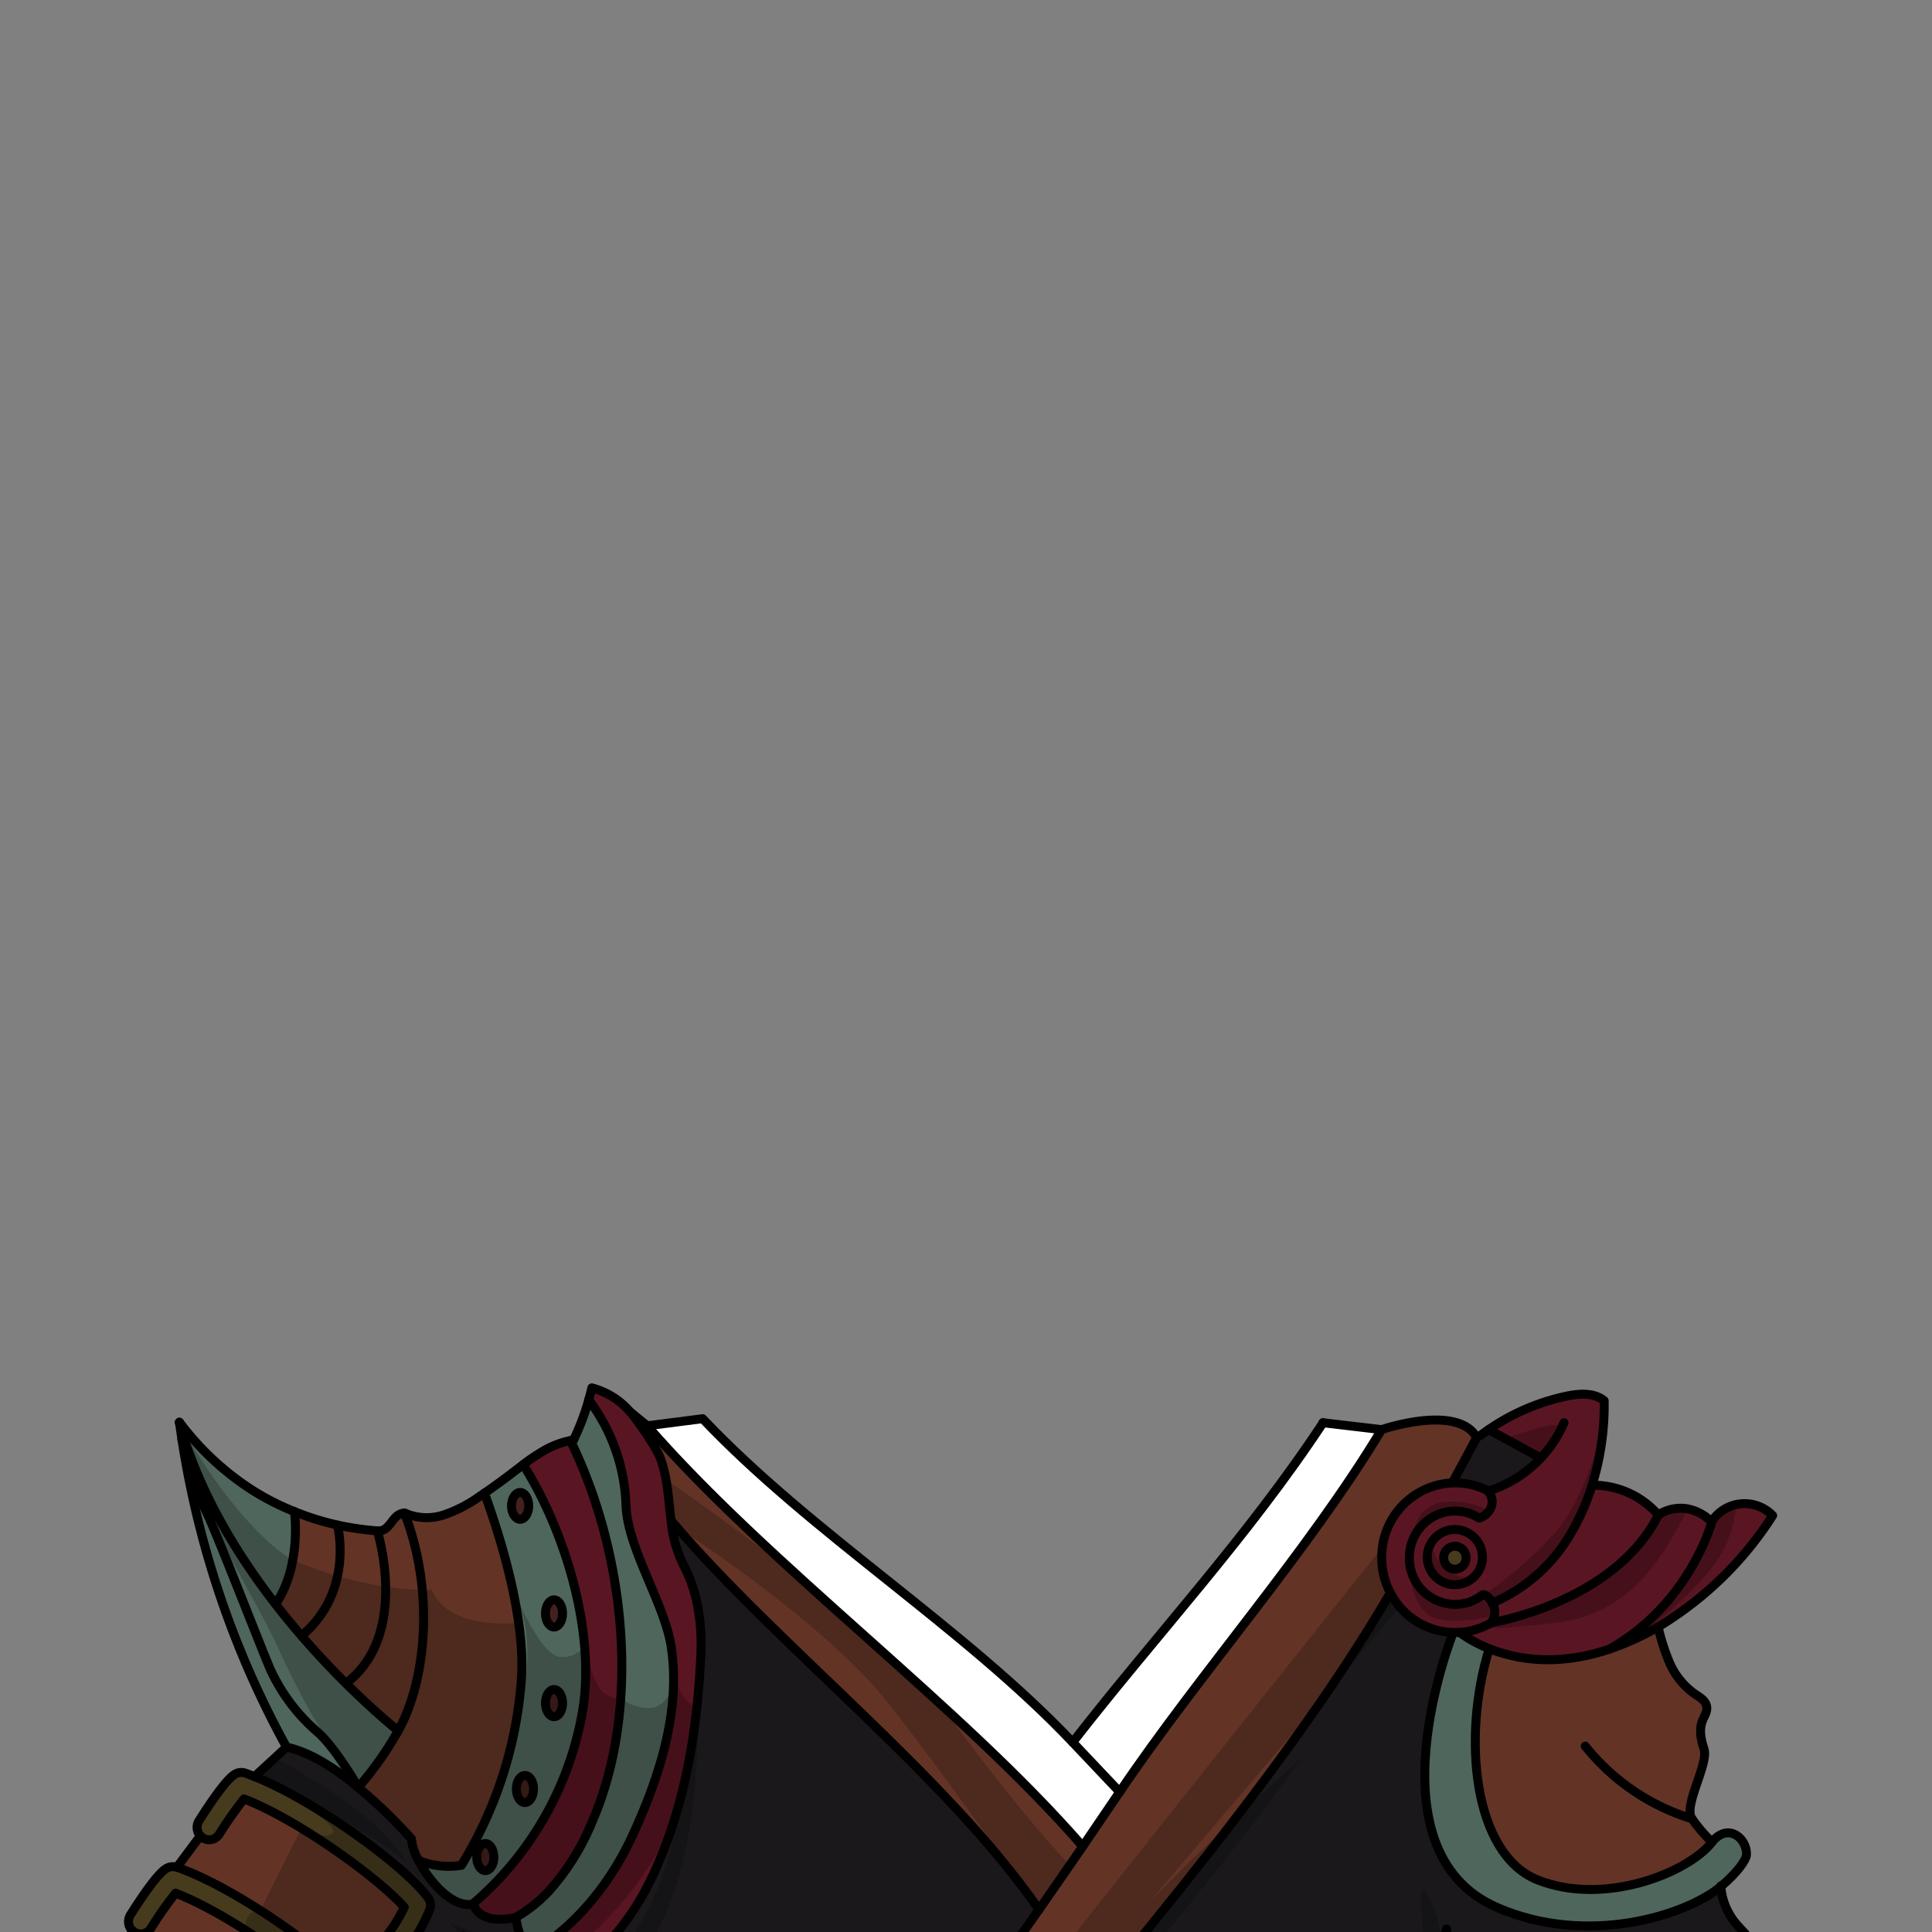 <svg xmlns="http://www.w3.org/2000/svg" viewBox="0 0 432 432">
  <rect x="0" y="0" width="432" height="432" fill="#808080" stroke="none"/>
  <defs>
    <style>.GUNDAN_RED_PANDA_OUTFIT_GUNDAN_RED_PANDA_OUTFIT_13_cls-1{isolation:isolate;}.GUNDAN_RED_PANDA_OUTFIT_GUNDAN_RED_PANDA_OUTFIT_13_cls-2{fill:#5a1523;}.GUNDAN_RED_PANDA_OUTFIT_GUNDAN_RED_PANDA_OUTFIT_13_cls-3{fill:#473b1d;}.GUNDAN_RED_PANDA_OUTFIT_GUNDAN_RED_PANDA_OUTFIT_13_cls-4{fill:#4f665c;}.GUNDAN_RED_PANDA_OUTFIT_GUNDAN_RED_PANDA_OUTFIT_13_cls-5{fill:#633426;}.GUNDAN_RED_PANDA_OUTFIT_GUNDAN_RED_PANDA_OUTFIT_13_cls-6{fill:#1a181b;}.GUNDAN_RED_PANDA_OUTFIT_GUNDAN_RED_PANDA_OUTFIT_13_cls-7{fill:#44201e;}.GUNDAN_RED_PANDA_OUTFIT_GUNDAN_RED_PANDA_OUTFIT_13_cls-8{fill:#fff;}.GUNDAN_RED_PANDA_OUTFIT_GUNDAN_RED_PANDA_OUTFIT_13_cls-9{fill:none;stroke:#000;stroke-linecap:round;stroke-linejoin:round;stroke-width:2px;}.GUNDAN_RED_PANDA_OUTFIT_GUNDAN_RED_PANDA_OUTFIT_13_cls-10{opacity:0.22;mix-blend-mode:multiply;}</style>
  </defs>
  <g class="GUNDAN_RED_PANDA_OUTFIT_GUNDAN_RED_PANDA_OUTFIT_13_cls-1">
    <g id="outfit">
      <path class="GUNDAN_RED_PANDA_OUTFIT_GUNDAN_RED_PANDA_OUTFIT_13_cls-2" d="M389.22,336.27a9,9,0,0,0-6.5,4,10.21,10.21,0,0,0-5.83-3,9.18,9.18,0,0,0-6.07,1.44A19.38,19.38,0,0,0,356,332.09a60.61,60.61,0,0,0,2.68-18.86c-2.3-1.9-5.62-1.64-8.52-1a48.54,48.54,0,0,0-17.32,7.46L344.53,326a27.24,27.24,0,0,1-11.84,7.42,3.39,3.39,0,0,1,.64,3.7,4.11,4.11,0,0,1-2.62,2.31,10.06,10.06,0,0,0-5.39-1.57,9.88,9.88,0,0,0-4.71,1.18,10.43,10.43,0,0,0-5.5,9.25c0,.17,0,.34,0,.52a10.31,10.31,0,0,0,10.2,9.91,9.93,9.93,0,0,0,6.16-2.13c.38-.17,1.38.26,2.19,1.84a5,5,0,0,1,.28.57,4.07,4.07,0,0,1-.51,3.82,16.13,16.13,0,0,1-7.1,2.18,30.17,30.17,0,0,0,6.64,3.64,35.89,35.89,0,0,0,15,2.44,44.16,44.16,0,0,0,11.76-2.29,59.27,59.27,0,0,0,11-5c1.07-.63,2.13-1.28,3.16-2a77.66,77.66,0,0,0,22.47-22.91A8.86,8.86,0,0,0,389.22,336.27Zm-63.9,14.61a2.58,2.58,0,1,1,2.52-2.57A2.54,2.54,0,0,1,325.32,350.88Z" />
      <path class="GUNDAN_RED_PANDA_OUTFIT_GUNDAN_RED_PANDA_OUTFIT_13_cls-3" d="M327.84,348.31a2.52,2.52,0,1,0-2.52,2.57A2.56,2.56,0,0,0,327.84,348.31Z" />
      <path class="GUNDAN_RED_PANDA_OUTFIT_GUNDAN_RED_PANDA_OUTFIT_13_cls-4" d="M383,411.55c-.08.11-.17.21-.24.32-5.19,6.8-24,14.44-39,8.49-14.48-5.75-16.95-32.11-10.84-51.7a30.17,30.17,0,0,1-6.64-3.64c-.34,0-.69,0-1,0a3.17,3.17,0,0,1-.44,0h0s-19.51,48.74,9.86,61.5c20.17,8.75,42.25,1.79,50.08-4.79,3.57-3,5.55-5.86,5.63-6.94C390.71,411.33,386.67,407.51,383,411.55Z" />
      <path class="GUNDAN_RED_PANDA_OUTFIT_GUNDAN_RED_PANDA_OUTFIT_13_cls-2" d="M326.34,365c-.34,0-.69,0-1,0a3.17,3.17,0,0,1-.44,0,16.29,16.29,0,0,1-14-8.82,16.88,16.88,0,0,1-1.94-7.9,16.58,16.58,0,0,1,15.79-16.73h.6a16,16,0,0,1,7.25,1.73l.12.14a3.39,3.39,0,0,1,.64,3.7,4.11,4.11,0,0,1-2.62,2.31,10.06,10.06,0,0,0-5.39-1.57,9.88,9.88,0,0,0-4.71,1.18,10.43,10.43,0,0,0-5.5,9.25c0,.17,0,.34,0,.52a10.31,10.31,0,0,0,10.2,9.91,9.93,9.93,0,0,0,6.16-2.13c.38-.17,1.38.26,2.19,1.84a5,5,0,0,1,.28.57,4.07,4.07,0,0,1-.51,3.82A16.13,16.13,0,0,1,326.34,365Z" />
      <path class="GUNDAN_RED_PANDA_OUTFIT_GUNDAN_RED_PANDA_OUTFIT_13_cls-5" d="M75.07,447.47c-5.9-6.6-23.69-19.49-35.83-24.19a85.73,85.73,0,0,0-5.52,7.87A2.67,2.67,0,0,1,30,432l-.28-.21A47.88,47.88,0,0,0,24,445.67s1.79,3.91,14.55,11.74,27.75,10,27.75,10c2.11-3.18,4.23-6.35,6.34-9.54a2.48,2.48,0,0,1-.85-.48,2.82,2.82,0,0,1-.36-3.89A33.14,33.14,0,0,0,75.07,447.47Z" />
      <path class="GUNDAN_RED_PANDA_OUTFIT_GUNDAN_RED_PANDA_OUTFIT_13_cls-5" d="M86.75,432.45a33.94,33.94,0,0,0,3.65-6c-5.91-6.61-23.69-19.5-35.84-24.21A91.4,91.4,0,0,0,49,410.11a2.66,2.66,0,0,1-3.74.82,2.28,2.28,0,0,1-.5-.43l-5.22,7c13.44,4.65,35.05,20.08,40.81,27.83a2.73,2.73,0,0,1,.26.43L87,436.24A2.81,2.81,0,0,1,86.75,432.45Z" />
      <path class="GUNDAN_RED_PANDA_OUTFIT_GUNDAN_RED_PANDA_OUTFIT_13_cls-6" d="M332.57,333.3l.12.14A27.24,27.24,0,0,0,344.53,326l-11.66-6.35c-.58.4-1.17.82-1.74,1.25l-.93.52h0q-2.69,5.08-5.47,10.15h.6A16,16,0,0,1,332.57,333.3Z" />
      <path class="GUNDAN_RED_PANDA_OUTFIT_GUNDAN_RED_PANDA_OUTFIT_13_cls-6" d="M411.4,478.63a187.71,187.71,0,0,1-14-22.34c-1.32-2.49-2.63-5.15-2.63-8,0-1.66.43-3.29.29-4.95s-1.09-3.43-2.69-3.68c.88-1.71.32-3.87-.73-5.47s-2.54-2.88-3.73-4.38a14.86,14.86,0,0,1-3.13-8.07c-7.83,6.58-29.91,13.54-50.08,4.79-29.37-12.76-9.86-61.5-9.86-61.5h0a16.29,16.29,0,0,1-14-8.82c-25,43-67.08,89.93-98,128.67H314.69l1.09-.94.31-.27.28-.24h0c-.16.48-.33.95-.5,1.43h4.33l89.2.37h5Z" />
      <path class="GUNDAN_RED_PANDA_OUTFIT_GUNDAN_RED_PANDA_OUTFIT_13_cls-6" d="M150.05,340a28.26,28.26,0,0,0,2.73,9.87C156.05,356,157,363,156.71,370c-.79,17.09-3.59,34.32-10.92,49.72-5.31,11.19-14,21.25-25.63,24.84,0,0-4-4.26-.27-8.59,0,0,0,0,0,0-4.13-.95-4.53-7.25-4.53-7.25s0,0,0,0c-.41.1-7.75,2-9.55-3-2.82.72-6.08-1.52-8.71-4.55a26.6,26.6,0,0,1-3.47-5.1h0A12.07,12.07,0,0,1,92,411.18a109.12,109.12,0,0,0-11.92-11.53c-5-4.07-10.77-7.91-16-9l-7.16,6.58c12.64,5.05,30.87,17.95,37.61,25.62.45.51.84,1,1.19,1.46a2.86,2.86,0,0,1,.35,2.74A39.56,39.56,0,0,1,90.92,436a2.68,2.68,0,0,1-3.81.36.52.52,0,0,1-.11-.1l-6.35,9.55a2.78,2.78,0,0,1,.08,2.31,38,38,0,0,1-5.14,8.9,2.61,2.61,0,0,1-3,.85c-2.11,3.19-4.23,6.36-6.34,9.54,0,0-15-2.15-27.75-10a70.93,70.93,0,0,0-2.14,7.41,51.4,51.4,0,0,1-2.52,8.46,23.75,23.75,0,0,0-1.9,4.25V482l.89,2.84h157.4q21.57-28.51,42.07-57.89C211.53,396.92,173.63,367.88,150.05,340Z" />
      <path class="GUNDAN_RED_PANDA_OUTFIT_GUNDAN_RED_PANDA_OUTFIT_13_cls-5" d="M378.34,406.69h0c-2-2.87,3.79-12.26,2.7-15.61-.65-2-1.13-4.2-.4-6.18.4-1.08,1.17-2.12,1-3.26-.19-1.39-1.62-2.16-2.77-2.94a16.62,16.62,0,0,1-5.6-7.07,46.24,46.24,0,0,1-2.49-7.85,59.27,59.27,0,0,1-11,5A44.16,44.16,0,0,1,348,371.1a35.89,35.89,0,0,1-15-2.44c-6.11,19.59-3.64,45.95,10.84,51.7,15,5.95,33.77-1.69,39-8.49A36,36,0,0,1,378.34,406.69Z" />
      <path class="GUNDAN_RED_PANDA_OUTFIT_GUNDAN_RED_PANDA_OUTFIT_13_cls-5" d="M308.93,319.67c-16.33,27.16-40.86,54.75-58.55,81q-4.11,6.09-8.27,12.17c-27.24-31.36-70.15-62.71-97.39-94.06l-3.9-3.18c1.67,1.87,6,8.1,6.88,10.56,1.61,4.43,1.77,9.19,2.35,13.81v0c23.58,27.86,61.48,56.9,82.29,87q-20.49,29.36-42.07,57.89h22.58c30.94-38.74,73-85.68,98-128.67a16.88,16.88,0,0,1-1.94-7.9,16.58,16.58,0,0,1,15.79-16.73q2.77-5.06,5.47-10.15C325.92,313.82,308.93,319.67,308.93,319.67Z" />
      <path class="GUNDAN_RED_PANDA_OUTFIT_GUNDAN_RED_PANDA_OUTFIT_13_cls-2" d="M152.78,349.89a28.26,28.26,0,0,1-2.73-9.87v0c-.58-4.62-.74-9.38-2.35-13.81-.89-2.46-5.21-8.69-6.88-10.56a16.93,16.93,0,0,0-8.49-5.28c-.2.89-.43,1.79-.69,2.67a41.35,41.35,0,0,1,8.33,23.5c.29,9.62,8.57,22,10.08,31.52,2.26,14.33-2.55,29.18-8.58,42.32C136.72,420.68,129.33,430,119.9,436c0,0,0,0,0,0-3.68,4.33.27,8.59.27,8.59,11.64-3.59,20.32-13.65,25.63-24.84,7.33-15.4,10.13-32.63,10.92-49.72C157,363,156.05,356,152.78,349.89Z" />
      <path class="GUNDAN_RED_PANDA_OUTFIT_GUNDAN_RED_PANDA_OUTFIT_13_cls-2" d="M132.34,407.51c11.23-25.59,7.5-60.32-4.79-85.38a19.82,19.82,0,0,0-6,2.3,42.62,42.62,0,0,0-4.58,3.08c9.41,14.92,16.2,37.5,13.28,55a73,73,0,0,1-24.48,43.15c1.8,5,9.14,3.14,9.55,3,0,0,0,0,0,0a31.88,31.88,0,0,0,7.41-5.9A53.94,53.94,0,0,0,132.34,407.51Z" />
      <path class="GUNDAN_RED_PANDA_OUTFIT_GUNDAN_RED_PANDA_OUTFIT_13_cls-7" d="M108.52,412.21c-1.06,0-1.92,1.37-1.92,3.06s.86,3,1.92,3,1.91-1.35,1.91-3S109.58,412.21,108.52,412.21Z" />
      <path class="GUNDAN_RED_PANDA_OUTFIT_GUNDAN_RED_PANDA_OUTFIT_13_cls-7" d="M123.88,363.81c1.06,0,1.91-1.36,1.91-3s-.85-3-1.91-3-1.92,1.36-1.92,3S122.82,363.81,123.88,363.81Z" />
      <path class="GUNDAN_RED_PANDA_OUTFIT_GUNDAN_RED_PANDA_OUTFIT_13_cls-7" d="M123.88,377.78c-1.06,0-1.92,1.36-1.92,3s.86,3,1.92,3,1.91-1.36,1.91-3S124.94,377.78,123.88,377.78Z" />
      <path class="GUNDAN_RED_PANDA_OUTFIT_GUNDAN_RED_PANDA_OUTFIT_13_cls-7" d="M116.3,333.68c-1.06,0-1.93,1.36-1.93,3s.87,3,1.93,3,1.92-1.36,1.92-3S117.36,333.68,116.3,333.68Z" />
      <path class="GUNDAN_RED_PANDA_OUTFIT_GUNDAN_RED_PANDA_OUTFIT_13_cls-7" d="M117.38,397c-1.06,0-1.92,1.36-1.92,3s.86,3.05,1.92,3.05,1.92-1.37,1.92-3.05S118.44,397,117.38,397Z" />
      <path class="GUNDAN_RED_PANDA_OUTFIT_GUNDAN_RED_PANDA_OUTFIT_13_cls-5" d="M108.33,333.88l-1,.67a30.79,30.79,0,0,1-8,4.16,12.2,12.2,0,0,1-8.84-.4c-3,.21-3,4.2-6.08,4A64.18,64.18,0,0,1,75.44,341a60.75,60.75,0,0,1-9.59-3s1.67,12.14-4.23,20.67c1.93,2.49,3.87,4.84,5.8,7.08,3.46,4,6.85,7.58,9.94,10.65,5,4.9,9.14,8.52,11.68,10.61a75.81,75.81,0,0,1-8.93,12.64A109.12,109.12,0,0,1,92,411.18,12.07,12.07,0,0,0,93.6,416h0a17.9,17.9,0,0,0,9.57,1.09,91.71,91.71,0,0,0,13.41-41.59C117.49,362.79,112.68,345.86,108.33,333.88Z" />
      <path class="GUNDAN_RED_PANDA_OUTFIT_GUNDAN_RED_PANDA_OUTFIT_13_cls-8" d="M295.8,318.12c-17,25.74-37.05,47.16-56,71.46-24.27-25.65-58.46-46.73-82.74-72.36l-12.39,1.59c27.24,31.35,70.15,62.7,97.39,94.06q4.15-6.08,8.27-12.17c17.69-26.28,42.22-53.87,58.55-81Z" />
      <path class="GUNDAN_RED_PANDA_OUTFIT_GUNDAN_RED_PANDA_OUTFIT_13_cls-3" d="M80.39,445.36c-5.76-7.75-27.37-23.18-40.81-27.83l-.09,0a2.64,2.64,0,0,0-2,.11c-.58.27-2.36,1.1-8.33,10.54a2.81,2.81,0,0,0,.53,3.61L30,432a2.67,2.67,0,0,0,3.74-.82,85.73,85.73,0,0,1,5.52-7.87c12.14,4.7,29.93,17.59,35.83,24.19a33.14,33.14,0,0,1-3.65,6,2.82,2.82,0,0,0,.36,3.89,2.48,2.48,0,0,0,.85.48,2.61,2.61,0,0,0,3-.85,38,38,0,0,0,5.14-8.9,2.78,2.78,0,0,0-.08-2.31A2.73,2.73,0,0,0,80.39,445.36Z" />
      <path class="GUNDAN_RED_PANDA_OUTFIT_GUNDAN_RED_PANDA_OUTFIT_13_cls-3" d="M94.52,422.87c-6.74-7.67-25-20.57-37.61-25.62-.72-.29-1.42-.55-2.09-.79a2.77,2.77,0,0,0-2,.11c-.57.28-2.35,1.12-8.32,10.55a2.79,2.79,0,0,0,.3,3.38,2.28,2.28,0,0,0,.5.43,2.66,2.66,0,0,0,3.74-.82,91.4,91.4,0,0,1,5.52-7.87c12.15,4.71,29.93,17.6,35.84,24.21a33.94,33.94,0,0,1-3.65,6,2.81,2.81,0,0,0,.25,3.79.52.52,0,0,0,.11.1,2.68,2.68,0,0,0,3.81-.36,39.56,39.56,0,0,0,5.14-8.91,2.86,2.86,0,0,0-.35-2.74C95.36,423.86,95,423.38,94.52,422.87Z" />
      <path class="GUNDAN_RED_PANDA_OUTFIT_GUNDAN_RED_PANDA_OUTFIT_13_cls-4" d="M150.05,368c-1.51-9.5-9.79-21.9-10.08-31.52a41.35,41.35,0,0,0-8.33-23.5,52.56,52.56,0,0,1-3.41,9l-.68.11c12.29,25.06,16,59.79,4.79,85.38a53.94,53.94,0,0,1-9.56,15.3,31.88,31.88,0,0,1-7.41,5.9s.4,6.3,4.53,7.25c9.43-5.94,16.82-15.28,21.57-25.6C147.5,397.22,152.31,382.37,150.05,368Z" />
      <path class="GUNDAN_RED_PANDA_OUTFIT_GUNDAN_RED_PANDA_OUTFIT_13_cls-4" d="M117,327.51c-1,.79-2.09,1.59-3.12,2.39q-2.72,2.06-5.54,4c4.35,12,9.16,28.91,8.26,41.65a91.71,91.71,0,0,1-13.41,41.59A17.9,17.9,0,0,1,93.61,416a26.6,26.6,0,0,0,3.47,5.1c2.63,3,5.89,5.27,8.71,4.55a73,73,0,0,0,24.48-43.15C133.19,365,126.4,342.43,117,327.51Zm-8.47,90.79c-1.06,0-1.92-1.35-1.92-3s.86-3.06,1.92-3.06,1.91,1.37,1.91,3.06S109.58,418.3,108.52,418.3ZM117.38,403c-1.06,0-1.92-1.37-1.92-3.05s.86-3,1.92-3,1.92,1.36,1.92,3S118.44,403,117.38,403Zm-1.08-63.28c-1.06,0-1.93-1.36-1.93-3s.87-3,1.93-3,1.92,1.36,1.92,3S117.36,339.76,116.3,339.76Zm7.58,44.1c-1.06,0-1.92-1.36-1.92-3s.86-3,1.92-3,1.91,1.36,1.91,3S124.94,383.86,123.88,383.86Zm0-20.05c-1.06,0-1.92-1.36-1.92-3s.86-3,1.92-3,1.91,1.36,1.91,3S124.94,363.81,123.88,363.81Z" />
      <path class="GUNDAN_RED_PANDA_OUTFIT_GUNDAN_RED_PANDA_OUTFIT_13_cls-4" d="M40.68,321.9a.08.08,0,0,0,0,0,208.84,208.84,0,0,0,23.38,68.74c5.27,1.07,11.09,4.91,16,9h0A75.81,75.81,0,0,0,89,387c-2.54-2.09-6.73-5.71-11.68-10.61-3.09-3.07-6.48-6.64-9.94-10.65-1.93-2.24-3.87-4.59-5.8-7.08,5.9-8.53,4.23-20.67,4.23-20.67a57,57,0,0,1-10.08-5.22A62.69,62.69,0,0,1,40.12,318a.43.43,0,0,1,0,.05C40.3,319.36,40.49,320.62,40.68,321.9Z" />
      <path class="GUNDAN_RED_PANDA_OUTFIT_GUNDAN_RED_PANDA_OUTFIT_13_cls-9" d="M308.93,319.67c-16.33,27.16-40.86,54.75-58.55,81q-4.11,6.09-8.27,12.17-4.85,7.08-9.77,14.12-20.49,29.36-42.07,57.89" />
      <path class="GUNDAN_RED_PANDA_OUTFIT_GUNDAN_RED_PANDA_OUTFIT_13_cls-9" d="M212.85,484.88c30.94-38.74,73-85.68,98-128.67" />
      <path class="GUNDAN_RED_PANDA_OUTFIT_GUNDAN_RED_PANDA_OUTFIT_13_cls-9" d="M239.85,389.58c18.9-24.3,39-45.72,56-71.46" />
      <path class="GUNDAN_RED_PANDA_OUTFIT_GUNDAN_RED_PANDA_OUTFIT_13_cls-9" d="M140.82,315.63l3.9,3.18,12.39-1.59c24.28,25.63,58.47,46.71,82.74,72.36l10.53,11.12" />
      <path class="GUNDAN_RED_PANDA_OUTFIT_GUNDAN_RED_PANDA_OUTFIT_13_cls-9" d="M242.11,412.87c-27.24-31.36-70.15-62.71-97.39-94.06" />
      <path class="GUNDAN_RED_PANDA_OUTFIT_GUNDAN_RED_PANDA_OUTFIT_13_cls-9" d="M150.05,340c23.58,27.86,61.48,56.9,82.29,87" />
      <path class="GUNDAN_RED_PANDA_OUTFIT_GUNDAN_RED_PANDA_OUTFIT_13_cls-9" d="M56.91,397.25l7.16-6.58c5.27,1.07,11.09,4.91,16,9A109.12,109.12,0,0,1,92,411.18,12.07,12.07,0,0,0,93.6,416" />
      <path class="GUNDAN_RED_PANDA_OUTFIT_GUNDAN_RED_PANDA_OUTFIT_13_cls-9" d="M115.34,428.72c-.41.1-7.75,2-9.55-3-2.82.72-6.08-1.52-8.71-4.55a26.6,26.6,0,0,1-3.47-5.1" />
      <path class="GUNDAN_RED_PANDA_OUTFIT_GUNDAN_RED_PANDA_OUTFIT_13_cls-9" d="M119.9,436c-4.13-.95-4.53-7.25-4.53-7.25" />
      <path class="GUNDAN_RED_PANDA_OUTFIT_GUNDAN_RED_PANDA_OUTFIT_13_cls-9" d="M128.23,322a52.56,52.56,0,0,0,3.41-9c.26-.88.49-1.78.69-2.67a16.93,16.93,0,0,1,8.49,5.28c1.67,1.87,6,8.1,6.88,10.56,1.61,4.43,1.77,9.19,2.35,13.82h0a28.26,28.26,0,0,0,2.73,9.87C156.05,356,157,363,156.71,370c-.79,17.09-3.59,34.32-10.92,49.72-5.31,11.19-14,21.25-25.63,24.84,0,0-4-4.26-.27-8.59" />
      <path class="GUNDAN_RED_PANDA_OUTFIT_GUNDAN_RED_PANDA_OUTFIT_13_cls-9" d="M131.64,313a41.35,41.35,0,0,1,8.33,23.5c.29,9.62,8.57,22,10.08,31.52,2.26,14.33-2.55,29.18-8.58,42.32C136.72,420.68,129.33,430,119.9,436c0,0,0,0,0,0" />
      <path class="GUNDAN_RED_PANDA_OUTFIT_GUNDAN_RED_PANDA_OUTFIT_13_cls-9" d="M127.55,322.13c12.29,25.06,16,59.79,4.79,85.38a53.94,53.94,0,0,1-9.56,15.3,31.88,31.88,0,0,1-7.41,5.9s0,0,0,0" />
      <path class="GUNDAN_RED_PANDA_OUTFIT_GUNDAN_RED_PANDA_OUTFIT_13_cls-9" d="M117,327.51c9.41,14.92,16.2,37.5,13.28,55a73,73,0,0,1-24.48,43.15" />
      <path class="GUNDAN_RED_PANDA_OUTFIT_GUNDAN_RED_PANDA_OUTFIT_13_cls-9" d="M93.6,416h0a17.9,17.9,0,0,0,9.57,1.09,91.71,91.71,0,0,0,13.41-41.59c.9-12.74-3.91-29.67-8.26-41.65" />
      <path class="GUNDAN_RED_PANDA_OUTFIT_GUNDAN_RED_PANDA_OUTFIT_13_cls-9" d="M128.23,322l-.68.11a19.82,19.82,0,0,0-6,2.3,42.62,42.62,0,0,0-4.58,3.08c-1,.79-2.09,1.59-3.12,2.39q-2.72,2.06-5.54,4l-1,.67a30.79,30.79,0,0,1-8,4.16,12.2,12.2,0,0,1-8.84-.4c-3,.21-3,4.2-6.08,4A64.18,64.18,0,0,1,75.44,341a60.75,60.75,0,0,1-9.59-3,57,57,0,0,1-10.08-5.22A62.69,62.69,0,0,1,40.12,318" />
      <path class="GUNDAN_RED_PANDA_OUTFIT_GUNDAN_RED_PANDA_OUTFIT_13_cls-9" d="M40.69,321.93a208.84,208.84,0,0,0,23.38,68.74" />
      <path class="GUNDAN_RED_PANDA_OUTFIT_GUNDAN_RED_PANDA_OUTFIT_13_cls-9" d="M40.13,318.08c.17,1.28.36,2.54.55,3.82" />
      <path class="GUNDAN_RED_PANDA_OUTFIT_GUNDAN_RED_PANDA_OUTFIT_13_cls-9" d="M90.44,338.31c6.83,17.62,4.84,37.57-1.4,48.7a76.24,76.24,0,0,1-8.93,12.64" />
      <path class="GUNDAN_RED_PANDA_OUTFIT_GUNDAN_RED_PANDA_OUTFIT_13_cls-9" d="M89,387c-2.54-2.09-6.73-5.71-11.68-10.61-3.09-3.07-6.48-6.64-9.94-10.65-1.93-2.24-3.87-4.59-5.8-7.08-8.78-11.33-17.17-25.22-21.49-40.59a.43.43,0,0,0,0-.05" />
      <path class="GUNDAN_RED_PANDA_OUTFIT_GUNDAN_RED_PANDA_OUTFIT_13_cls-9" d="M87,436.24a.52.52,0,0,0,.11.1,2.68,2.68,0,0,0,3.81-.36,39.56,39.56,0,0,0,5.14-8.91,2.86,2.86,0,0,0-.35-2.74c-.35-.47-.74-.95-1.19-1.46-6.74-7.67-25-20.57-37.61-25.62-.72-.29-1.42-.55-2.09-.79a2.77,2.77,0,0,0-2,.11c-.57.28-2.35,1.12-8.32,10.55a2.79,2.79,0,0,0,.3,3.38,2.28,2.28,0,0,0,.5.43,2.66,2.66,0,0,0,3.74-.82,91.4,91.4,0,0,1,5.52-7.87c12.15,4.71,29.93,17.6,35.84,24.21a33.94,33.94,0,0,1-3.65,6A2.81,2.81,0,0,0,87,436.24Z" />
      <path class="GUNDAN_RED_PANDA_OUTFIT_GUNDAN_RED_PANDA_OUTFIT_13_cls-9" d="M80.65,445.79a2.73,2.73,0,0,0-.26-.43c-5.76-7.75-27.37-23.18-40.81-27.83l-.09,0a2.64,2.64,0,0,0-2,.11c-.58.27-2.36,1.1-8.33,10.54a2.81,2.81,0,0,0,.53,3.61L30,432a2.67,2.67,0,0,0,3.74-.82,85.73,85.73,0,0,1,5.52-7.87c12.14,4.7,29.93,17.59,35.83,24.19a33.14,33.14,0,0,1-3.65,6,2.82,2.82,0,0,0,.36,3.89,2.48,2.48,0,0,0,.85.48,2.61,2.61,0,0,0,3-.85,38,38,0,0,0,5.14-8.9A2.78,2.78,0,0,0,80.65,445.79Z" />
      <path class="GUNDAN_RED_PANDA_OUTFIT_GUNDAN_RED_PANDA_OUTFIT_13_cls-9" d="M44.8,410.5l-5.22,7" />
      <path class="GUNDAN_RED_PANDA_OUTFIT_GUNDAN_RED_PANDA_OUTFIT_13_cls-9" d="M72.63,457.85c-2.11,3.19-4.23,6.36-6.34,9.54,0,0-15-2.15-27.75-10S24,445.67,24,445.67a47.88,47.88,0,0,1,5.71-13.91" />
      <path class="GUNDAN_RED_PANDA_OUTFIT_GUNDAN_RED_PANDA_OUTFIT_13_cls-9" d="M38.54,457.41a70.93,70.93,0,0,0-2.14,7.41,51.4,51.4,0,0,1-2.52,8.46,23.75,23.75,0,0,0-1.9,4.25V482l.89,2.84H320.18l89.2.37h5l-3-6.62a187.71,187.71,0,0,1-14-22.34c-1.32-2.49-2.63-5.15-2.63-8,0-1.66.43-3.29.29-4.95s-1.09-3.43-2.69-3.68c.88-1.71.32-3.87-.73-5.47s-2.54-2.88-3.73-4.38a14.86,14.86,0,0,1-3.13-8.07" />
      <path class="GUNDAN_RED_PANDA_OUTFIT_GUNDAN_RED_PANDA_OUTFIT_13_cls-9" d="M117.64,460.2c-.24-.59-8-19.19-11-23.23l-3-4.09" />
      <path class="GUNDAN_RED_PANDA_OUTFIT_GUNDAN_RED_PANDA_OUTFIT_13_cls-9" d="M65.85,338s1.67,12.14-4.23,20.67" />
      <path class="GUNDAN_RED_PANDA_OUTFIT_GUNDAN_RED_PANDA_OUTFIT_13_cls-9" d="M75.44,341s3.94,14.63-8,24.79" />
      <path class="GUNDAN_RED_PANDA_OUTFIT_GUNDAN_RED_PANDA_OUTFIT_13_cls-9" d="M84.36,342.28s7.36,23.31-7,34.11" />
      <path class="GUNDAN_RED_PANDA_OUTFIT_GUNDAN_RED_PANDA_OUTFIT_13_cls-9" d="M80.11,399.65s-5.14-8.88-9-12.26A41.08,41.08,0,0,1,60.37,373.1c-2.46-5.79-12.19-31-14.27-35.1s-5.21-15.36-5.41-16.07a.08.08,0,0,1,0,0" />
      <path class="GUNDAN_RED_PANDA_OUTFIT_GUNDAN_RED_PANDA_OUTFIT_13_cls-9" d="M118.22,336.72c0,1.68-.86,3-1.92,3s-1.93-1.36-1.93-3,.87-3,1.93-3S118.22,335,118.22,336.72Z" />
      <ellipse class="GUNDAN_RED_PANDA_OUTFIT_GUNDAN_RED_PANDA_OUTFIT_13_cls-9" cx="123.88" cy="360.77" rx="1.91" ry="3.04" />
      <ellipse class="GUNDAN_RED_PANDA_OUTFIT_GUNDAN_RED_PANDA_OUTFIT_13_cls-9" cx="123.88" cy="380.82" rx="1.91" ry="3.04" />
      <path class="GUNDAN_RED_PANDA_OUTFIT_GUNDAN_RED_PANDA_OUTFIT_13_cls-9" d="M119.3,400c0,1.68-.86,3.05-1.92,3.05s-1.92-1.37-1.92-3.05.86-3,1.92-3S119.3,398.31,119.3,400Z" />
      <path class="GUNDAN_RED_PANDA_OUTFIT_GUNDAN_RED_PANDA_OUTFIT_13_cls-9" d="M110.43,415.27c0,1.68-.85,3-1.91,3s-1.92-1.35-1.92-3,.86-3.06,1.92-3.06S110.43,413.59,110.43,415.27Z" />
      <path class="GUNDAN_RED_PANDA_OUTFIT_GUNDAN_RED_PANDA_OUTFIT_13_cls-9" d="M330.19,321.43q-2.69,5.08-5.47,10.15" />
      <ellipse class="GUNDAN_RED_PANDA_OUTFIT_GUNDAN_RED_PANDA_OUTFIT_13_cls-9" cx="325.32" cy="348.31" rx="2.52" ry="2.58" />
      <path class="GUNDAN_RED_PANDA_OUTFIT_GUNDAN_RED_PANDA_OUTFIT_13_cls-9" d="M331.48,348.31a6.17,6.17,0,1,1-6.16-6.31A6.23,6.23,0,0,1,331.48,348.31Z" />
      <path class="GUNDAN_RED_PANDA_OUTFIT_GUNDAN_RED_PANDA_OUTFIT_13_cls-9" d="M333.44,362.84a16.13,16.13,0,0,1-7.1,2.18c-.34,0-.69,0-1,0a3.17,3.17,0,0,1-.44,0,16.29,16.29,0,0,1-14-8.82,16.88,16.88,0,0,1-1.94-7.9,16.58,16.58,0,0,1,15.79-16.73h.6a16,16,0,0,1,7.25,1.73l.12.14a3.39,3.39,0,0,1,.64,3.7,4.11,4.11,0,0,1-2.62,2.31,10.06,10.06,0,0,0-5.39-1.57,9.88,9.88,0,0,0-4.71,1.18,10.43,10.43,0,0,0-5.5,9.25c0,.17,0,.34,0,.52a10.31,10.31,0,0,0,10.2,9.91,9.93,9.93,0,0,0,6.16-2.13c.38-.17,1.38.26,2.19,1.84a5,5,0,0,1,.28.57A4.07,4.07,0,0,1,333.44,362.84Z" />
      <path class="GUNDAN_RED_PANDA_OUTFIT_GUNDAN_RED_PANDA_OUTFIT_13_cls-9" d="M349.71,318.12a26.76,26.76,0,0,1-5.18,7.9,27.24,27.24,0,0,1-11.84,7.42" />
      <path class="GUNDAN_RED_PANDA_OUTFIT_GUNDAN_RED_PANDA_OUTFIT_13_cls-9" d="M326.34,365a30.17,30.17,0,0,0,6.64,3.64,35.89,35.89,0,0,0,15,2.44,44.16,44.16,0,0,0,11.76-2.29,59.27,59.27,0,0,0,11-5c1.07-.63,2.13-1.28,3.16-2a77.66,77.66,0,0,0,22.47-22.91,8.73,8.73,0,0,0-13.67,1.42,10.16,10.16,0,0,0-5.83-3,9.18,9.18,0,0,0-6.07,1.44A19.38,19.38,0,0,0,356,332.09" />
      <path class="GUNDAN_RED_PANDA_OUTFIT_GUNDAN_RED_PANDA_OUTFIT_13_cls-9" d="M333.44,362.84s27.49-4.42,37.38-24.09" />
      <path class="GUNDAN_RED_PANDA_OUTFIT_GUNDAN_RED_PANDA_OUTFIT_13_cls-9" d="M359.77,368.81c18.09-10.11,23-28.5,23-28.5" />
      <line class="GUNDAN_RED_PANDA_OUTFIT_GUNDAN_RED_PANDA_OUTFIT_13_cls-9" x1="332.87" y1="319.67" x2="344.53" y2="326.02" />
      <path class="GUNDAN_RED_PANDA_OUTFIT_GUNDAN_RED_PANDA_OUTFIT_13_cls-9" d="M295.8,318.12l13.13,1.55s17-5.85,21.26,1.76h0l.93-.52c.57-.43,1.16-.85,1.74-1.25a48.54,48.54,0,0,1,17.32-7.46c2.9-.62,6.22-.87,8.52,1A60.61,60.61,0,0,1,356,332.09a50.82,50.82,0,0,1-4.93,11.09,37.06,37.06,0,0,1-17.43,15.27" />
      <path class="GUNDAN_RED_PANDA_OUTFIT_GUNDAN_RED_PANDA_OUTFIT_13_cls-9" d="M333,368.66c-6.11,19.59-3.64,45.95,10.84,51.7,15,5.95,33.77-1.69,39-8.49.07-.11.16-.21.24-.32,3.65-4,7.69-.22,7.43,3.26-.08,1.08-2.06,3.94-5.63,6.94-7.83,6.58-29.91,13.54-50.08,4.79-29.37-12.76-9.86-61.5-9.86-61.5" />
      <path class="GUNDAN_RED_PANDA_OUTFIT_GUNDAN_RED_PANDA_OUTFIT_13_cls-9" d="M370.76,363.77a46.24,46.24,0,0,0,2.49,7.85,16.62,16.62,0,0,0,5.6,7.07c1.15.78,2.58,1.55,2.77,2.94.18,1.14-.59,2.18-1,3.26-.73,2-.25,4.19.4,6.18,1.09,3.35-4.7,12.74-2.7,15.61" />
      <path class="GUNDAN_RED_PANDA_OUTFIT_GUNDAN_RED_PANDA_OUTFIT_13_cls-9" d="M382.78,411.87a36,36,0,0,1-4.44-5.18" />
      <path class="GUNDAN_RED_PANDA_OUTFIT_GUNDAN_RED_PANDA_OUTFIT_13_cls-9" d="M378.34,406.69h0a49,49,0,0,1-23.88-16.26" />
      <path class="GUNDAN_RED_PANDA_OUTFIT_GUNDAN_RED_PANDA_OUTFIT_13_cls-9" d="M316.45,453.1l7-21.79a128.15,128.15,0,0,1-7.06,52.12h0" />
      <g class="GUNDAN_RED_PANDA_OUTFIT_GUNDAN_RED_PANDA_OUTFIT_13_cls-10">
        <path d="M40.34,318.81s12.16,22.11,25.12,30.1c8.67,3.48,20.09,6.83,31.08,6.57,4.06,9.65,20.27,7.28,20.27,7.28s3.2,26.12-13.63,54.36a71.15,71.15,0,0,1-9.57-.47l-2-5.77S83,401.1,79.93,399.5c-2.32-3.87-9.83-13.67-17.21-29.89S38.18,328,40.34,318.81Z" />
        <path d="M116.21,358.67s5,11.42,8.9,11.81a5.85,5.85,0,0,0,5.58-2.5s2,9.21,4.56,10.68a11.56,11.56,0,0,0,4.38,1.64s9.55,6.07,11-5.25c2.29,6,5.19,6.88,5.19,6.88s1.64,26.87-7.34,46.78-26.19,24.42-26.19,24.42,26.16-17.51,28.82-47.23c-8.59,20.59-26,34.31-32.5,34.41l1.3-4.34s-4.72-1.17-4.43-7.69c-5.33,1.64-8.31.68-10-2.94-3.45,1.15-12-6.43-11.91-9.52C101.19,414.71,124.39,382.73,116.21,358.67Z" />
        <path d="M118.09,460.2s-4-11.24-4.89-14.41-8-14-8-14l-4.55-1.89s7.5,10,10,16.81,4.28,11,4.28,11-9.46-6.47-17-9.66S87,448,87,448s16,3.38,21.54,10.43,6.17,9.73,6.17,9.73S95.58,458,89.22,462.62,80.26,474,80.94,474s18.7-.74,26.25,0,8.27.87,8.27.87L113,483.57l.19,1.31h3.22s.33-6.33,1.23-11.83A69.59,69.59,0,0,0,118.09,460.2Z" />
        <path d="M67.4,408.82l-9.17,18.37s-3.18-.59-3.57,4.26c-4,6.49-13.44,16.24-16.12,26-2,10.9-3.7,21.35-3.7,21.35s6-14.45,10-15.37l3.94-.92s11.17,6,17,4.84c6.21-8.47,6.87-9.46,6.87-9.46s2.51,1.06,5.17-4,3.64-5.92,2.85-8c5.3-8,6.11-9.82,6.11-9.82s1.81,2.79,5.1-1.26,4.36-6.78,4.4-9S79.75,410,74.07,406.5s-10.94-6.39-10.94-6.39S83.39,409.5,91,416.71c-6.3-11.91-29.53-23.61-29.53-23.61l-4.31,4S68,403.19,72.93,407.37,69.68,410.9,67.4,408.82Z" />
        <path d="M311.23,484.41s.18,1.13,3.49-14.58a179.84,179.84,0,0,0,3.94-32.33c0-3.47-2.88-21.89,1.52-12S323,459.4,323,460s-2.77,13.52-2.77,13.52,9.83-18.8,14.36-28.84c-3,18.8-8.14,28.18-8.14,28.18s23.91-12.73,37.89-17.11,22.94,2,22.94,2S336.18,471.11,330,480.26c-3.16,2.83-3.61,4.62-3.61,4.62Z" />
        <path d="M148.91,330.83s49.14,33.53,64.52,54.52S239.17,417,239.17,417l-6.83,10s-19.19-27.71-33.7-46.17-48-39.86-48-39.86Z" />
        <path d="M308.93,346.17s-50.76,63.6-78.49,98.78-34.28,39.93-34.28,39.93h20.48s59-68.74,74.3-91.78c-25.46,22.9-34.25,32.58-34.25,32.58L313,359.33S307.65,353.26,308.93,346.17Z" />
        <path d="M315.38,351.87s-.12,5.75,3.76,9,15,.44,15,.44.24-3.54-2.31-4.79C328.69,358.49,320.64,361.7,315.38,351.87Z" />
        <path d="M319.93,345.22s1.21,5,5.11,6.87,5.92-2,5.92-2-3,5.45-7,4.44S317.84,350.06,319.93,345.22Z" />
        <path d="M332.69,337.63a17.52,17.52,0,0,0-11-1.6c-6,1.21-6.32,9.89-6.32,9.89s2.16-7.81,9.65-7.71a16.5,16.5,0,0,1,5.93,1.17S332.76,339.08,332.69,337.63Z" />
        <path d="M358,320.26s-3.47,14.94-10.65,22.86a93.69,93.69,0,0,1-15.49,13.43s2,1.08,2.31,1.9c10.91-6,15.79-11.94,19.15-18.14S358,320.26,358,320.26Z" />
        <path d="M370.82,338.75s3.29-2.6,6.52-1.36c-7.36,15.38-16,23.87-29.29,25.45s-15.94,1.2-15.94,1.2l3.65-1.56S352.9,358.7,362.67,349C370,340.8,370.82,338.75,370.82,338.75Z" />
        <path d="M388.22,336.44a25.72,25.72,0,0,1-4.94,13.5c-4.79,6.38-15.5,15.65-19.79,17.06,9.83-8.69,16.09-18.06,17.66-22.38s1.88-4.31,1.88-4.31S384.89,336.52,388.22,336.44Z" />
        <path d="M337.15,321.43s3.92-1.38,7.14-2.25a10.45,10.45,0,0,1,5.1-.34s-2.6,5.19-5.34,7.18c-4.74-2.84-7.47-4.33-7.47-4.33Z" />
      </g>
    </g>
  </g>
</svg>